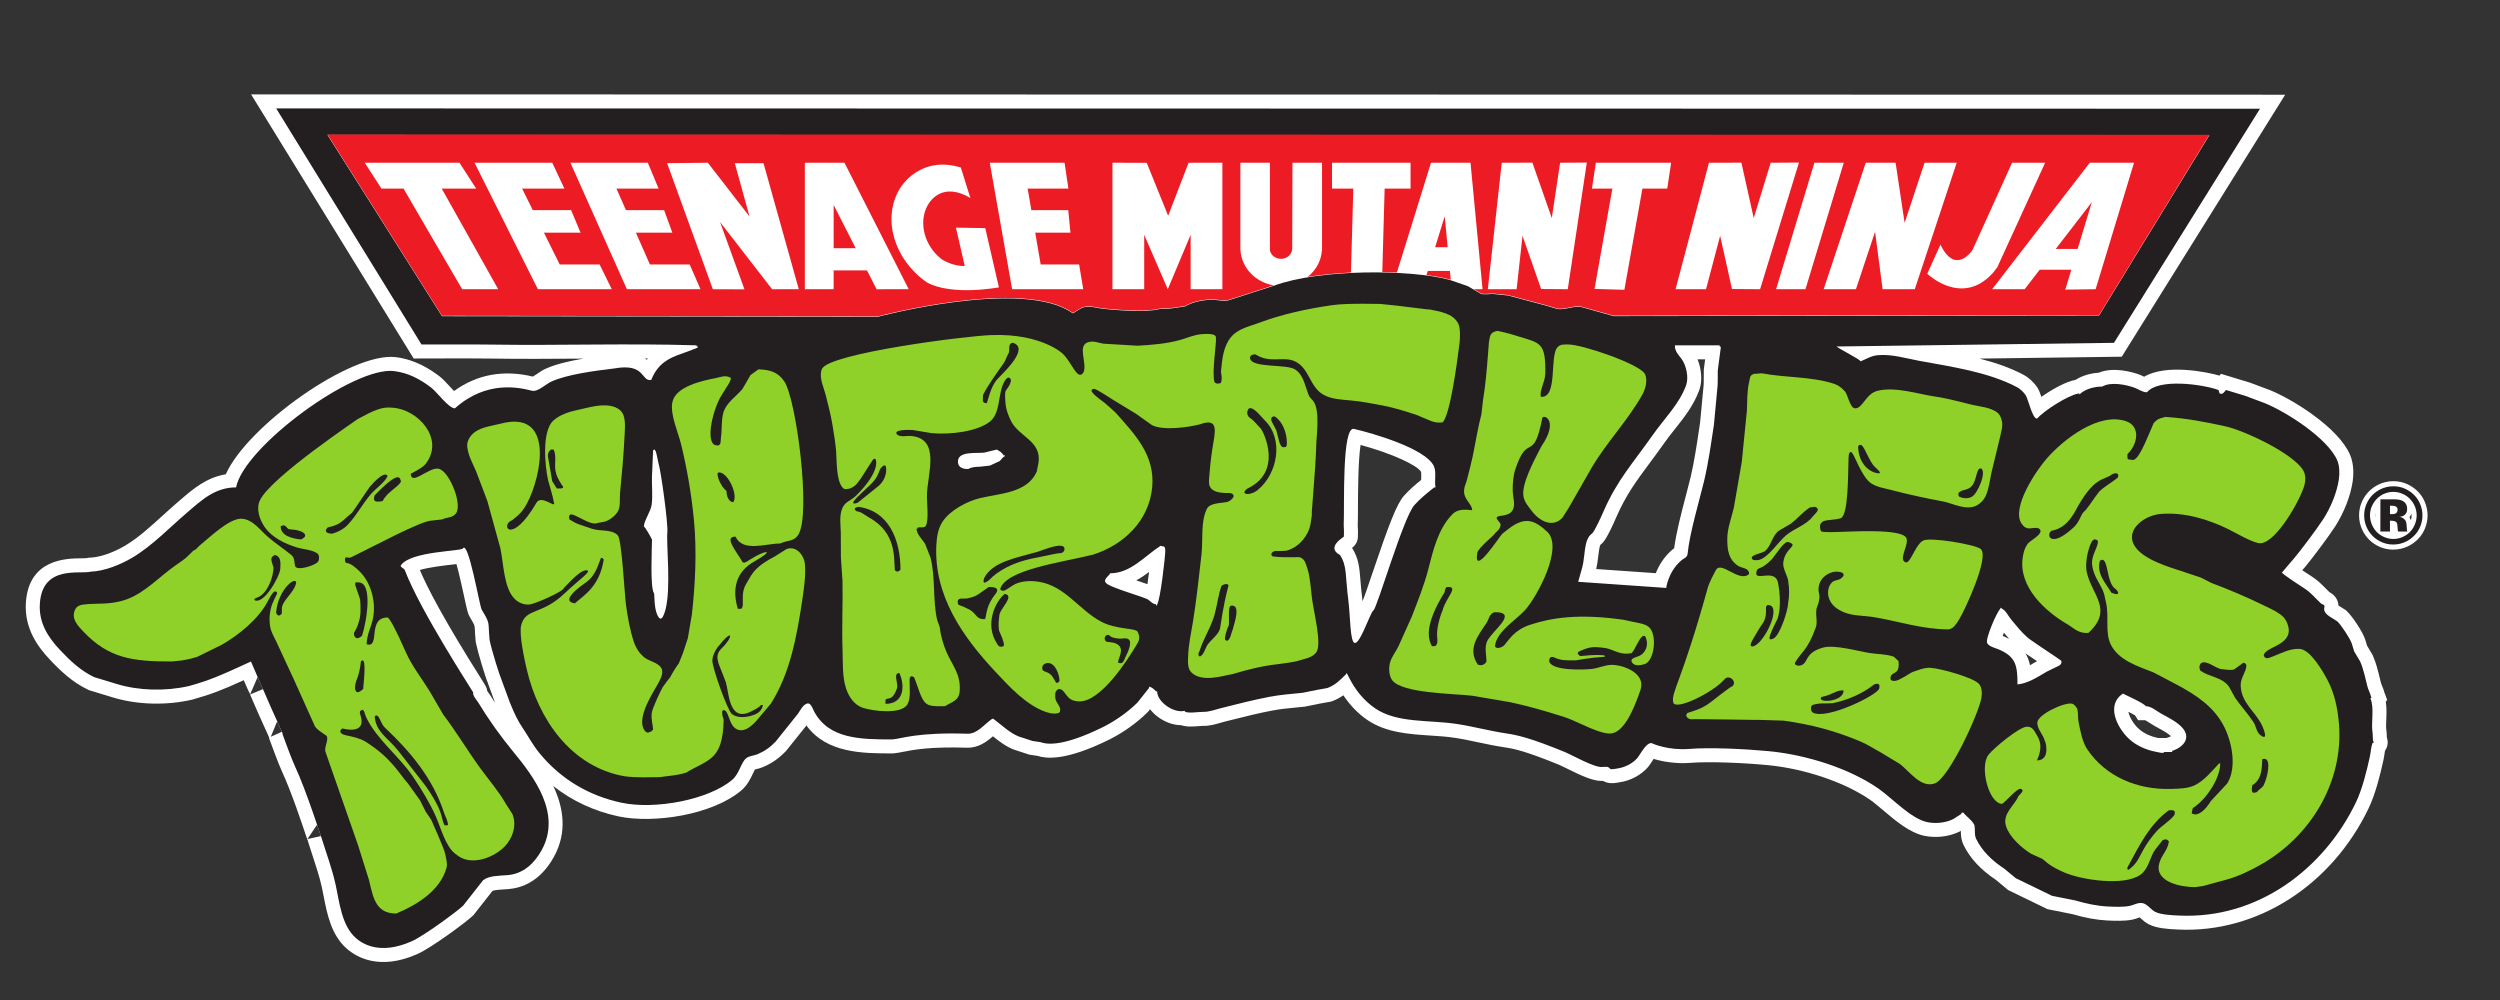 <?xml version="1.0" encoding="UTF-8" standalone="no"?>
<!-- Created with Inkscape (http://www.inkscape.org/) -->

<svg
   xmlns:dc="http://purl.org/dc/elements/1.1/"
   xmlns:cc="http://creativecommons.org/ns#"
   xmlns:rdf="http://www.w3.org/1999/02/22-rdf-syntax-ns#"
   xmlns:svg="http://www.w3.org/2000/svg"
   xmlns="http://www.w3.org/2000/svg"
   xmlns:sodipodi="http://sodipodi.sourceforge.net/DTD/sodipodi-0.dtd"
   xmlns:inkscape="http://www.inkscape.org/namespaces/inkscape"
   version="1.1"
   id="svg2"
   xml:space="preserve"
   width="500"
   height="200"
   viewBox="0 0 500 200"
   sodipodi:docname="color.svg"
   inkscape:version="0.92.5 (2060ec1f9f, 2020-04-08)"><rect x="0" y="0" width="500" height="200" fill="#333333" stroke="none"/><defs
     id="defs6" /><sodipodi:namedview
     pagecolor="#ffffff"
     bordercolor="#666666"
     borderopacity="1"
     objecttolerance="10"
     gridtolerance="10"
     guidetolerance="10"
     inkscape:pageopacity="0"
     inkscape:pageshadow="2"
     inkscape:window-width="1366"
     inkscape:window-height="743"
     id="namedview4"
     showgrid="false"
     inkscape:pagecheckerboard="true"
     inkscape:zoom="1.9530445"
     inkscape:cx="219.96106"
     inkscape:cy="129.33333"
     inkscape:window-x="0"
     inkscape:window-y="0"
     inkscape:window-maximized="1"
     inkscape:current-layer="g10" /><g
     id="g10"
     inkscape:groupmode="layer"
     inkscape:label="ink_ext_XXXXXX"
     transform="matrix(1.333,0,0,-1.333,0,200)"><path
       inkscape:connector-curvature="0"
       id="path16"
       style="fill:#ffffff;fill-opacity:1;fill-rule:evenodd;stroke:none;stroke-width:0.193"
       d="m 37.52,45.837 0.024,0.01 c -0.004,0.007 -0.007,0.012 -0.011,0.02 z M 47.573,26.305 c 0.281,-0.834 0.483,-1.445 0.574,-1.708 l -2.021,-0.455 z m -6.028,15.412 0.105,-0.029 c 0.279,-0.616 0.507,-1.119 0.652,-1.445 L 40.629,39.495 Z M 349.34,61.275 c -0.015,0.007 -0.025,0.015 -0.04,0.022 0.002,-7.7e-4 0.015,-0.008 0.04,-0.022 z M 73.6,45.653 c -0.105,0.169 -0.21,0.312 -0.321,0.463 -0.052,0.069 -0.123,0.169 -0.186,0.261 -0.039,0.46 -0.217,0.744 -0.74,1.571 -5.81,9.191 -8.3,14.037 -9.36,16.573 1.457,0.424 3.779,0.685 4.709,0.79 0.285,0.032 0.543,0.062 0.784,0.092 0.402,-1.419 0.89,-3.667 1.137,-4.805 0.481,-2.22 0.579,-2.652 0.843,-3.094 0.751,-1.26 0.751,-1.26 0.783,-1.959 0.019,-0.403 0.044,-0.956 0.123,-1.753 l 0.011,-0.106 0.022,-0.105 c 0.273,-1.349 1.359,-5.004 1.826,-6.101 l -0.044,0.095 0.903,-2.466 c 0.041,-0.123 0.11,-0.312 0.189,-0.527 -0.229,0.358 -0.463,0.717 -0.677,1.072 z m 23.6,50.597 c -0.054,-0.064 -0.108,-0.121 -0.16,-0.187 -0.09,0.065 -0.181,0.131 -0.278,0.191 0.146,-0.002 0.293,-0.002 0.438,-0.004 z M 172.155,62.389 c -0.434,0.157 -0.947,0.33 -1.52,0.521 -0.046,0.015 -0.104,0.034 -0.155,0.052 0.69,0.37 1.325,0.81 1.929,1.262 -0.078,-0.623 -0.166,-1.256 -0.254,-1.835 z m 32.274,-2.567 c -0.017,0.152 -0.029,0.309 -0.046,0.457 -0.141,1.102 -0.208,1.974 -0.27,2.743 -0.148,1.869 -0.26,3.229 -1.25,4.811 0.568,0.455 0.871,1.02 0.871,1.689 0.038,0.725 0.004,1.21 -0.017,1.497 -0.004,0.055 -0.008,0.122 -0.008,0.146 0.029,0.638 0.033,1.573 0.035,2.753 0.008,2.084 0.025,7.044 0.395,9.354 4.727,-1.262 8.566,-3.076 9.078,-4.039 0.04,-0.162 0.027,-0.599 0.015,-0.896 -0.004,-0.102 -0.006,-0.206 -0.01,-0.312 -0.89,-0.718 -1.755,-1.46 -2.566,-2.362 -1.098,-1.198 -2.34,-4.523 -4.708,-11.516 -0.547,-1.622 -1.214,-3.588 -1.52,-4.326 z m 50.645,26.789 -0.154,-1.015 c -0.37,-2.485 -0.722,-4.833 -1.266,-7.152 -0.191,-0.801 -0.443,-1.764 -0.711,-2.781 -0.686,-2.614 -1.45,-5.538 -1.755,-7.886 -0.096,-0.065 -0.196,-0.14 -0.3,-0.231 -1.3,-1.126 -2.038,-2.44 -2.456,-3.508 l -8.941,0.623 c 0.135,0.579 0.218,1.188 0.287,1.786 0.067,0.587 0.177,1.552 0.351,1.86 0.401,0.283 0.911,0.786 2.354,4.085 1.452,3.35 3.028,5.472 5.024,8.161 0.69,0.93 1.404,1.892 2.177,2.988 0.495,0.709 1.036,1.387 1.605,2.105 1.389,1.753 2.83,3.565 3.667,5.865 0.518,1.435 0.3,3.224 -0.256,4.613 h 1.135 l -0.187,-1.408 -0.013,-0.104 c 0.002,0.004 -0.002,-0.1 -0.002,-0.1 -0.013,-0.379 -0.01,-0.744 -0.008,-1.094 0.004,-0.578 0.008,-1.125 -0.058,-1.597 -0.013,-0.098 -0.254,-2.679 -0.254,-2.679 z m 65.731,-45.841 c -0.753,0.727 -1.327,1.722 -1.466,2.472 0.395,-0.199 0.772,-0.398 0.998,-0.541 l 0.453,-0.718 h 1.059 c 0.152,-0.06 0.47,-0.271 0.67,-0.402 0.223,-0.15 0.455,-0.302 0.707,-0.442 0,0 0.514,-0.28 0.514,-0.28 0.732,-0.396 1.481,-0.805 1.986,-1.276 -0.116,-0.068 -0.262,-0.138 -0.449,-0.197 l -0.245,-0.077 h -0.331 -0.863 c -1.185,0.217 -2.298,0.752 -3.034,1.462 z M 303.901,52.009 c 0.441,-0.308 1.013,-0.692 1.726,-1.171 l -0.125,-0.074 c -0.308,-0.182 -0.616,-0.36 -0.925,-0.531 -0.133,0.631 -0.345,1.226 -0.676,1.777 z m -3.24,3.099 c 0.256,-0.308 0.518,-0.619 0.796,-0.929 -0.227,0.117 -0.466,0.233 -0.722,0.345 -0.083,0.036 -0.17,0.063 -0.256,0.096 0.056,0.157 0.116,0.321 0.183,0.489 z m 57.32,-15.376 c -0.004,0.011 -0.008,0.021 -0.015,0.032 -0.002,0.006 0.006,-0.01 0.015,-0.032 z m 0.135,-0.325 -0.029,0.66 -0.004,0.137 c 0,-0.015 -0.023,0.12 -0.023,0.12 -0.087,0.496 -0.06,1.135 -0.029,1.813 0.037,0.815 0.069,1.7 -0.075,2.597 l 0.208,0.303 c -0.015,0.082 -0.416,1.114 -0.416,1.114 0.006,-0.016 0.027,-0.075 0.046,-0.156 -0.112,0.451 -0.264,0.819 -0.385,1.114 -0.066,0.156 -0.144,0.348 -0.166,0.432 -0.002,0.012 -0.216,0.874 -0.216,0.874 -0.248,1.033 -0.509,2.105 -0.998,3.231 l -0.054,0.123 -0.067,0.116 -0.443,0.743 -0.314,0.53 -0.291,0.949 c -0.352,1.122 -1.944,3.49 -2.758,4.253 l -0.148,0.138 c 0.008,-0.006 -0.164,0.102 -0.164,0.102 l -0.647,0.406 -0.285,0.178 c -0.029,0.506 -0.252,1.43 -1.346,2.001 -0.171,0.166 -0.339,0.332 -0.516,0.511 -0.587,0.597 -1.252,1.274 -2.075,1.799 -0.614,0.397 -1.102,0.721 -1.495,0.982 l 0.493,0.576 c 0.894,1.078 3.321,4.265 4.451,6.007 1.346,2.11 2.298,4.57 2.625,6.763 0.1,0.695 0.258,2.452 -0.393,3.974 -1.807,4.163 -8.726,8.377 -12.027,9.71 -0.05,0.019 -2.947,1.1 -2.947,1.1 l -0.062,0.021 c 0.004,0 -0.06,0.019 -0.06,0.019 l -2.914,0.888 -1.364,0.414 c 0,0 -0.094,-0.117 -0.214,-0.27 -1.922,0.557 -8.003,1.788 -11.311,-0.166 -0.227,0.114 -0.476,0.235 -0.769,0.339 -0.88,0.316 -3.768,1.206 -6.035,0.266 -1.3,-0.081 -2.527,-0.46 -3.494,-1.075 -1.364,-0.229 -3.454,-1.377 -5.122,-2.55 -0.185,0.551 -0.356,1.007 -0.589,1.373 -0.483,0.761 -1.298,1.518 -2.073,1.93 -2.023,1.077 -4.295,1.843 -6.622,2.439 10.186,0.135 20.198,0.268 20.198,0.268 l 1.146,0.015 0.607,0.973 21.91,35.124 2.003,3.211 -3.785,0.002 -297.643,0.048 h -3.761 l 1.971,-3.203 21.803,-35.423 0.617,-1.004 1.178,0.004 c 0.081,0 8.104,0.027 10.293,-0.01 4.551,-0.075 9.123,-0.042 13.544,-0.012 0.152,0.002 0.306,0.002 0.457,0.004 -2.175,-0.37 -4.174,-0.844 -5.673,-1.522 -0.444,-0.196 -0.851,-0.476 -1.245,-0.745 -0.187,-0.129 -0.47,-0.322 -0.664,-0.43 -4.422,1.054 -8.401,0.327 -11.83,-2.169 -0.263,0.27 -0.534,0.564 -0.725,0.772 -0.533,0.582 -0.994,1.083 -1.456,1.433 -1.402,1.063 -3.606,2.514 -6.568,2.878 C 52.745,97.268 37.127,86.177 33.877,78.877 31.003,78.405 28.975,76.679 27.16,75.121 L 26.778,74.794 c -0.789,-0.672 -1.582,-1.395 -2.347,-2.09 -1.819,-1.656 -3.698,-3.366 -5.636,-4.52 -1.833,-1.083 -3.81,-1.764 -5.284,-1.817 l -0.26,-0.009 -0.203,-0.059 c -0.146,-0.024 -0.577,-0.028 -0.895,-0.031 C 10.018,66.249 4.348,66.201 3.89,59.694 3.593,55.703 5.784,52.876 7.459,51.098 9.055,49.394 10.863,47.662 13.24,46.544 l 0.138,-0.065 c -0.002,5.78e-4 0.143,-0.044 0.143,-0.044 l 1.399,-0.425 1.971,-0.6 c 3.657,-1.121 8.004,-1.25 11.925,-0.35 2.95,0.83 4.415,1.406 7.758,2.922 l 0.351,-0.816 c 0.199,-0.454 0.394,-0.9 0.608,-1.299 l 1.123,2.587 c 0.372,-0.858 0.686,-1.575 0.798,-1.818 l -1.91,-0.789 c 0.004,-0.007 0.007,-0.013 0.011,-0.02 l -0.026,-0.011 c 0.754,-1.798 1.667,-3.807 2.27,-5.138 0.225,-0.493 0.453,-0.995 0.584,-1.293 l -0.041,-0.018 c 0.375,-1.065 1.503,-4.09 1.983,-5.123 1.346,-2.883 2.989,-7.8 3.606,-9.649 0.074,-0.22 0.165,-0.49 0.284,-0.761 l -0.018,-0.004 c 0.229,-0.748 0.475,-1.494 0.713,-2.215 0.523,-1.588 1.016,-3.087 1.367,-4.645 0.099,-0.439 0.191,-0.913 0.287,-1.417 0.499,-2.579 1.118,-5.791 3.445,-7.833 1.558,-1.369 5.007,-3.299 10.589,-0.838 2.092,0.92 7.349,4.802 8.347,5.764 l 0.105,0.102 c -0.003,-0.004 0.086,0.111 0.086,0.111 l 2.132,2.714 0.627,0.801 c 0.387,0.142 1.163,0.188 1.702,0.219 0.236,0.015 0.479,0.029 0.722,0.05 1.968,0.168 4.734,1.137 6.771,4.801 2.088,3.764 1.42,7.493 -0.069,10.65 2.805,-2.208 6.061,-3.74 9.751,-4.54 5.241,-1.126 14.112,0.198 18.468,3.901 0.901,0.773 1.363,1.751 1.735,2.537 0.087,0.185 0.208,0.44 0.298,0.6 0.056,0.013 0.12,0.029 0.173,0.04 0.277,0.065 0.621,0.144 0.998,0.301 1.346,0.567 2.372,1.278 3.437,2.376 l 0.07,0.071 c -0.002,-0.001 0.06,0.076 0.06,0.076 l 2.988,3.73 c 3.038,-4.18 8.474,-4.189 12.912,-4.189 h 0.09 l 0.09,0.009 c 0.447,0.038 0.895,0.126 1.414,0.229 1.502,0.295 4.015,0.792 9.598,0.617 1.713,-0.044 2.946,0.911 3.873,1.712 0.905,-0.73 1.918,-1.515 3.114,-1.983 l 0.057,-0.022 c -0.001,7.7e-4 0.056,-0.018 0.056,-0.018 l 0.993,-0.324 1.065,-0.347 0.166,-0.055 c -0.015,0.001 0.159,-0.024 0.159,-0.024 l 1.076,-0.162 c 1.073,-0.336 3.907,-0.974 10.887,2.499 2.095,1.075 4.077,2.497 5.601,4.018 l 0.086,0.086 c -0.005,-0.007 0.071,0.087 0.071,0.087 l 0.238,0.3 c 0.302,-0.379 0.658,-0.739 1.078,-1.063 1.124,-0.867 2.409,-1.327 3.602,-1.324 0.817,-0.287 1.798,-0.212 2.823,-0.129 0.148,0.011 0.351,0.029 0.414,0.029 0.931,-0.047 1.902,0.236 2.682,0.464 0.225,0.065 0.438,0.126 0.611,0.168 0.013,0.002 1.19,0.298 1.19,0.298 2.034,0.509 3.958,0.991 5.925,1.361 1.231,0.236 2.456,0.353 3.754,0.476 l 1.019,0.101 0.108,0.01 c -0.012,-0.002 0.094,0.02 0.094,0.02 l 1.094,0.222 1.002,0.202 c -0.052,-0.01 0.836,0.15 0.836,0.15 l 0.755,0.137 0.183,0.034 c 0.006,0 0.179,0.064 0.179,0.064 0.643,0.238 1.181,0.542 1.662,0.88 0.998,-1.493 2.173,-2.723 3.544,-3.667 2.812,-1.936 6.224,-2.159 9.523,-2.374 1.244,-0.082 2.415,-0.159 3.529,-0.323 1.202,-0.176 2.392,-0.429 3.652,-0.696 1.273,-0.27 2.591,-0.55 3.929,-0.745 1.514,-0.229 3.184,-0.585 8.215,-2.633 0.214,-0.087 0.684,-0.321 1.138,-0.547 2.348,-1.166 4.045,-1.94 5.397,-1.863 0.011,0 0.021,0 0.035,0 0.844,-0.497 1.793,-0.33 2.387,-0.223 0.033,0.006 0.081,0.013 0.094,0.017 1.63,0.23 3.261,1.102 4.261,2.278 0.22,0.263 0.403,0.545 0.597,0.846 0.067,0.105 0.162,0.247 0.258,0.388 1.524,-0.485 3.639,-0.748 5.48,-0.597 2.876,0.231 8.011,0.005 11.6,-0.337 5.551,-0.524 11.598,-2.572 15.41,-5.219 0.572,-0.398 1.256,-0.977 1.98,-1.591 1.838,-1.558 3.924,-3.324 6.123,-3.794 1.753,-0.367 3.712,-0.14 5.249,0.606 l 0.112,0.053 c -0.006,-0.002 0.098,0.063 0.098,0.063 l 0.038,0.023 c 0,-0.013 0,-0.023 0,-0.036 0.002,-0.505 0.008,-1.267 0.399,-2.074 0.952,-1.982 2.583,-3.742 4.839,-5.235 l 1.672,-1.388 0.196,-0.162 c -0.008,0.004 0.22,-0.106 0.22,-0.106 l 2.72,-1.32 2.712,-1.318 0.241,-0.116 c 0.004,-0.002 0.268,-0.054 0.268,-0.054 l 2.119,-0.424 1.366,-0.274 c 1.93,-0.558 3.644,-0.871 5.218,-0.947 1.179,-0.05 2.552,-0.107 3.741,0.123 0.391,0.079 0.709,0.195 0.965,0.288 0.046,0.016 0.1,0.036 0.15,0.053 0.06,-0.05 0.123,-0.106 0.171,-0.151 0.318,-0.286 0.715,-0.641 1.221,-0.896 1.158,-0.579 2.695,-0.695 4.301,-0.77 l 0.11,-0.005 c 11.786,-0.554 22.995,6.595 28.558,18.212 1.042,2.184 1.741,5.051 2.236,7.306 0.071,0.339 0.114,0.649 0.152,0.924 0.021,0.144 0.041,0.282 0.062,0.409 0.025,0.035 0.058,0.063 0.083,0.102 0.212,0.343 0.487,1.013 0.191,1.882" /><path
       inkscape:connector-curvature="0"
       id="path18"
       style="fill:#231f20;fill-opacity:1;fill-rule:evenodd;stroke:none;stroke-width:0.193"
       d="m 356.034,38.947 c -0.013,0.339 -0.027,0.677 -0.044,1.016 -0.3,1.724 0.312,3.756 -0.349,5.323 0.258,0 0.154,0.026 0.106,0.237 -0.127,0.515 -0.424,1.031 -0.543,1.509 -0.349,1.363 -0.562,2.54 -1.1,3.776 -0.295,0.494 -0.591,0.993 -0.886,1.488 -0.117,0.393 -0.243,0.791 -0.366,1.187 -0.231,0.74 -1.599,2.794 -2.184,3.341 -0.391,0.248 -0.792,0.493 -1.183,0.741 -0.483,0.339 -0.952,0.784 -0.72,1.473 0,0.322 -0.349,0.284 -0.559,0.483 -0.79,0.741 -1.524,1.633 -2.415,2.202 -3.273,2.122 -3.396,2.351 -3.411,2.412 0.769,0.934 0.788,0.914 1.934,2.272 0.848,1.021 3.223,4.142 4.297,5.797 1.073,1.685 2.003,3.876 2.308,5.929 0.135,0.936 0.09,2.048 -0.245,2.837 -1.458,3.355 -7.732,7.316 -10.885,8.587 -0.961,0.36 -1.928,0.72 -2.893,1.081 -0.967,0.295 -1.94,0.591 -2.912,0.886 -0.462,-0.58 -0.655,-0.692 -0.98,-0.483 -0.152,0.378 -0.04,0.451 -0.27,0.526 -2.375,0.822 -8.86,1.726 -10.609,-0.385 -0.688,0 -1.285,0.478 -1.89,0.693 -1.269,0.455 -3.531,0.917 -4.815,0.166 -1.229,0 -2.625,-0.387 -3.436,-1.202 0,0.214 0.037,0.181 -0.171,0.144 -1.51,-0.243 -5.129,-2.552 -6.189,-3.756 -0.703,0 -1.283,2.862 -1.697,3.513 -0.283,0.447 -0.826,0.955 -1.285,1.198 -4.259,2.271 -9.787,3.067 -14.71,3.968 -1.988,0.366 -4.057,1.029 -6.195,0.84 -0.994,-0.087 -1.728,-0.576 -2.583,-0.925 0,0.268 -3.142,1.832 -3.61,2.234 0.06,0 0.171,0 0.171,0 l 41.458,0.547 21.91,35.124 -297.644,0.048 21.802,-35.423 c 0,0 8.101,0.025 10.334,-0.012 10.384,-0.166 20.568,0.214 30.945,-0.114 0,-0.058 0,-0.112 0,-0.171 0.059,0 0.114,0 0.172,0 0,-0.058 0,-0.112 0,-0.171 -0.478,-0.189 -0.956,-0.372 -1.434,-0.553 -2.171,-0.797 -4.356,-1.294 -5.544,-4.292 -1.579,-0.291 -0.789,2.583 -5.57,1.718 -2.868,-0.343 -7.031,-0.886 -9.411,-1.961 -0.843,-0.376 -2.025,-1.595 -2.928,-1.379 -1.922,0.493 -6.811,1.601 -11.554,-2.643 -0.934,0 -2.68,2.448 -3.572,3.124 -1.659,1.258 -3.41,2.204 -5.554,2.466 -6.043,0.747 -22.528,-11.365 -23.704,-17.449 -3.137,0 -5.108,-1.865 -7.278,-3.718 -2.659,-2.268 -5.296,-5.045 -8.272,-6.817 -1.734,-1.026 -4.135,-2.035 -6.284,-2.111 -1.477,-0.43 -7.193,1.074 -7.601,-4.722 -0.215,-2.889 1.187,-5.08 3.003,-7.009 1.531,-1.632 3.137,-3.148 5.146,-4.092 1.128,-0.344 2.25,-0.682 3.373,-1.027 3.293,-1.009 7.3,-1.122 10.839,-0.312 3.159,0.892 4.415,1.435 9.309,3.681 0.822,-1.939 2.057,-4.764 1.81,-4.159 1.493,-3.554 3.572,-7.862 2.857,-6.562 0.388,-1.096 1.483,-4.025 1.908,-4.937 1.794,-3.841 4.006,-10.905 3.974,-10.684 0.715,-2.326 1.58,-4.604 2.122,-7.016 0.601,-2.697 0.902,-6.232 3.068,-8.132 0.972,-0.855 3.578,-2.6 8.356,-0.496 1.835,0.809 6.861,4.512 7.737,5.357 1.004,1.273 2.004,2.551 3.002,3.824 0.95,0.703 2.423,0.651 3.658,0.752 2.401,0.206 4.018,1.768 5.108,3.728 3.035,5.473 -1.074,10.941 -4.297,14.852 -1.852,2.251 -3.658,4.77 -5.156,7.251 -0.215,0.348 -0.946,1.154 -0.801,1.58 0,0.064 -7.961,12.262 -10.26,18.342 -0.117,0.323 -0.784,0.457 -0.579,0.752 1.472,2.112 9.018,2.074 9.293,2.51 0.816,1.306 2.497,-8.638 2.814,-9.169 1.375,-2.304 0.907,-1.692 1.193,-4.583 0.348,-1.717 1.562,-5.473 1.697,-5.704 0.301,-0.822 0.602,-1.643 0.902,-2.465 0.512,-1.483 1.354,-3.508 2.224,-4.796 0.903,-1.339 1.633,-2.75 2.67,-4.013 3.227,-3.916 7.396,-6.361 12.262,-7.414 5.038,-1.085 13.1,0.42 16.662,3.449 1.048,0.896 1.312,2.621 2.084,3.223 0.484,0.381 1.118,0.36 1.671,0.591 1.106,0.467 1.88,1.014 2.74,1.901 1.117,1.391 2.234,2.787 3.351,4.185 0.349,0.493 0.714,1.3 1.327,1.514 0.623,0.226 0.913,-0.849 1.101,-1.191 2.235,-4.148 6.994,-4.18 11.758,-4.18 1.434,0.124 3.673,1.091 11.258,0.854 1.461,-0.038 2.492,1.413 3.695,2.24 0.06,0 0.113,0 0.172,0 1.192,-0.875 2.433,-2.112 3.818,-2.655 0.688,-0.224 1.37,-0.445 2.058,-0.67 0.408,-0.064 0.816,-0.124 1.224,-0.183 0.527,-0.167 2.697,-1.047 9.476,2.326 1.767,0.907 3.599,2.174 5.054,3.624 0.585,0.731 1.166,1.468 1.745,2.198 0,0.054 0,0.113 0,0.172 0.334,0 0.834,-0.451 1.032,-0.687 0.059,0 0.112,0 0.172,0 0,-1.6 2.513,-3.347 4.125,-2.923 0,-0.494 2.32,-0.14 2.749,-0.16 0.892,-0.042 1.95,0.376 2.771,0.574 2.405,0.598 4.796,1.225 7.219,1.683 1.655,0.315 3.259,0.43 4.952,0.601 0.699,0.14 1.396,0.284 2.094,0.424 0.549,0.096 1.092,0.199 1.639,0.295 1.175,0.435 1.911,1.192 2.808,2.084 0,0.446 0.312,-0.263 0.349,-0.337 0.919,-1.88 2.204,-3.557 3.97,-4.776 3.288,-2.262 8.042,-1.736 12.168,-2.347 2.533,-0.372 5.037,-1.069 7.578,-1.441 1.741,-0.263 3.619,-0.697 8.703,-2.765 1.084,-0.44 4.631,-2.478 5.736,-2.256 0.516,0 0.655,0.112 1.032,-0.173 0,-0.321 0.95,-0.086 1.202,-0.054 1.063,0.151 2.24,0.725 2.949,1.558 0.497,0.598 1.354,2.414 2.196,2.23 0.073,-0.088 2.504,-1.11 5.571,-0.861 3.196,0.257 8.535,-0.011 11.967,-0.339 5.574,-0.527 12.054,-2.561 16.409,-5.586 2.098,-1.455 4.894,-4.533 7.343,-5.055 1.306,-0.274 2.778,-0.102 3.895,0.441 0.414,0.263 0.822,0.527 1.237,0.79 0,0.284 0.102,0.172 0.343,0.172 0,-0.214 1.508,-1.279 1.635,-1.945 0.121,-0.698 -0.062,-1.342 0.241,-1.965 0.901,-1.875 2.487,-3.347 4.22,-4.475 0.582,-0.484 1.156,-0.962 1.736,-1.439 1.811,-0.882 3.619,-1.755 5.43,-2.637 1.183,-0.237 2.36,-0.473 3.54,-0.71 1.504,-0.44 3.174,-0.816 4.856,-0.897 1.013,-0.043 2.271,-0.101 3.232,0.086 0.636,0.129 1.198,0.521 1.903,0.43 0.713,-0.086 1.316,-0.998 1.955,-1.321 0.88,-0.441 2.545,-0.504 3.565,-0.553 11.921,-0.56 21.82,7.117 26.564,17.021 0.938,1.971 1.599,4.668 2.076,6.849 0.152,0.699 0.152,1.402 0.408,2.041 0.291,0 0.117,0.178 0.05,0.365 z M 99.824,58.484 c -0.553,-1.998 -0.999,-1.117 -1.177,-0.758 -0.554,1.123 -0.424,3.168 -0.521,3.293 -0.606,0.816 -0.311,6.762 -0.3,8.063 -0.317,0.633 -0.945,1.713 -1.214,1.985 0,0.824 1.031,2.226 1.166,3.272 0.167,1.327 0.011,2.691 0.038,4.12 0.059,1.316 0.113,2.637 0.172,3.954 0.408,0.832 0.682,-1.495 0.816,-1.907 0.371,-1.177 1.434,-8.874 1.326,-10.308 -0.187,-1.725 0.597,-8.422 -0.305,-11.715 z m 50.931,23.071 c -0.279,0 -0.537,-0.543 -0.789,-0.709 -0.478,-0.227 -0.962,-0.447 -1.445,-0.666 -0.516,-0.06 -1.031,-0.114 -1.548,-0.171 -0.612,0 -1.256,-0.071 -1.719,-0.345 -0.752,0 -1.472,0.214 -1.525,1.025 -0.123,1.709 2.718,1.306 3.927,1.435 0.633,0.15 1.262,0.306 1.895,0.462 0.424,-0.225 0.747,-0.424 1.031,-0.861 0.226,0 0.172,0.062 0.172,-0.17 z m 22.861,-22.175 c 0,-0.059 0,-0.112 0,-0.17 -0.231,0 -0.172,-0.055 -0.172,0.17 -0.549,0 -0.941,0.613 -1.402,0.807 -1.171,0.494 -4.968,1.59 -5.886,2.203 -0.946,0.617 0.263,1.212 0.413,1.632 3.078,0 5.189,2.605 7.563,4.126 0.321,-0.157 0.698,0.129 0.703,-0.731 -0.005,-0.972 -0.758,-7.505 -1.219,-8.037 z m 41.394,17.388 c -0.961,-0.763 -1.932,-1.551 -2.793,-2.508 -1.649,-1.801 -5.634,-15.577 -6.156,-15.813 -0.46,-0.205 -2.319,-6.172 -3.057,-4.621 -0.451,0.963 -0.424,3.955 -0.707,6.189 -0.48,3.781 -0.168,5.075 -1.246,6.757 -2.182,1.143 0.58,2.69 0.58,2.75 0.052,1.09 -0.038,1.412 -0.023,1.723 0.129,2.864 -0.304,15.001 1.57,14.433 2.778,-0.645 10.65,-2.91 11.94,-5.542 0.439,-0.903 0.066,-2.215 0.262,-3.223 -0.227,0 -0.225,-0.023 -0.37,-0.146 z m 43.127,20.776 c -0.135,-1.036 -0.275,-2.067 -0.408,-3.099 -0.033,-0.988 0.05,-1.967 -0.087,-2.916 -0.16,-1.724 -0.322,-3.444 -0.483,-5.166 -0.43,-2.832 -0.815,-5.646 -1.458,-8.396 -0.726,-3.047 -2.204,-7.918 -2.5,-11.044 -0.052,-0.548 -0.595,-0.666 -0.934,-0.962 -2.009,-1.74 -2.273,-4.135 -2.273,-4.135 l -13.208,0.919 c 0,0 0.397,1.395 0.616,2.186 0.447,1.563 0.183,4.179 1.452,5.049 0.36,0.246 1.396,2.557 1.703,3.254 2.063,4.76 4.388,7.231 7.406,11.517 1.751,2.496 3.98,4.64 5.018,7.481 0.43,1.192 0,3.018 -0.668,3.928 -0.443,0.605 -1.092,1.24 -1.007,2.067 2.234,0 4.469,0 6.701,0 0,-0.058 0,-0.112 0,-0.171 0.281,0 0.154,-0.279 0.131,-0.51 z m 50.852,-47.349 c -0.636,-0.312 -1.269,-0.623 -1.903,-0.935 -1.294,-0.752 -2.785,-1.757 -4.386,-1.912 0,2.82 -0.248,4.152 -2.795,5.243 -0.514,0.226 -1.439,0.408 -1.751,0.95 -0.337,0.585 1.46,4.709 1.965,5.15 0,0.055 0,0.114 0,0.172 0.915,-0.436 1.048,-1.068 1.649,-1.798 0.753,-0.915 1.464,-1.8 2.356,-2.612 0.643,-0.585 5.112,-3.442 5.154,-3.583 0.081,-0.305 -0.058,-0.515 -0.289,-0.676 z M 325.904,37.38 c 0,-0.06 0,-0.114 0,-0.173 -0.171,0 -0.343,0 -0.514,0 -0.227,0 -0.458,0 -0.688,0 0,-0.284 -0.953,-0.016 -1.204,0.028 -1.504,0.273 -3.051,0.961 -4.153,2.024 -1.757,1.698 -3.367,5.027 -0.832,6.714 0.622,-0.312 3.153,-1.439 3.436,-1.891 0.817,0 1.633,-0.74 2.294,-1.107 1.019,-0.563 2.192,-1.121 3.045,-1.975 1.606,-1.607 0.318,-3.089 -1.385,-3.62" /><path
       inkscape:connector-curvature="0"
       id="path20"
       style="fill:#ffffff;fill-opacity:1;fill-rule:evenodd;stroke:none;stroke-width:0.193"
       d="m 49.132,129.8 17.184,-27.207 65.418,-0.081 c 0,0 21.883,5.844 29.221,0.516 0.317,0.081 1.058,0.79 1.74,0.925 0.962,0.198 1.848,-0.135 2.723,-0.237 2.057,-0.225 4.039,-0.345 6.193,-0.345 0.628,0.06 1.263,0.114 1.891,0.171 0.532,0.216 1.262,0.173 1.891,0.173 0.403,0.058 0.806,0.114 1.203,0.171 0.403,0.06 0.806,0.114 1.203,0.173 1.041,0.643 2.766,1.019 4.12,0.998 0.82,-0.01 1.588,-0.27 2.394,-0.081 2.294,0.738 4.586,1.474 6.881,2.213 6.676,2.487 20.4,2.462 26.266,0.871 0.923,-0.318 1.847,-0.639 2.764,-0.955 0.657,-0.387 1.314,-0.774 1.967,-1.156 0.578,-0.156 1.2,-0.01 1.838,-0.021 0.742,-0.075 1.483,-0.15 2.225,-0.225 1.89,-0.505 3.781,-1.011 5.673,-1.51 0.586,-0.171 1.171,-0.349 1.751,-0.52 1.192,-0.162 2.288,0.493 3.577,0.3 1.618,-0.457 4.846,-1.366 4.846,-1.366 l 72.845,0.098 16.54,27.044 -282.352,0.05" /><path
       inkscape:connector-curvature="0"
       id="path22"
       style="fill:#8fd129;fill-opacity:1;fill-rule:evenodd;stroke:none;stroke-width:0.193"
       d="m 247.587,55.755 c -0.532,0.694 -1.751,0.801 -2.631,0.994 -0.811,0.184 -1.499,0.318 -1.318,0.291 -6.771,0.971 -10.866,0.322 -14.109,-0.758 -2.369,-0.791 -3.142,-2.288 -3.814,-3.03 -0.441,-0.488 -1.462,-0.643 -1.4,-0.054 0.335,2.176 3.028,3.69 4.498,5.302 1.776,1.955 5.867,9.444 3.296,11.779 -0.769,0.699 -1.741,1.519 -2.814,1.584 -1.549,0.104 -2.789,-1.052 -3.885,-1.901 -0.333,-0.252 -4.448,-6.736 -3.75,-2.804 0.329,0.886 2.656,2.654 2.656,2.885 0.25,0.242 0.724,0.57 0.826,1.193 0.09,0.549 -1.267,1.123 -0.139,1.385 0.112,0.017 0.225,0.027 0.331,0.044 0.564,0.085 1.135,0.214 1.499,0.659 0.655,0.824 0.144,2.032 0.129,3.086 -0.021,1.052 0.087,2.298 0.391,3.211 1.892,5.694 2.693,0.763 4.057,7.734 0.252,0.51 2.207,-0.3 0.322,-3.548 -0.374,-0.578 -0.483,-0.732 -0.794,-1.36 -0.79,-1.574 -2.675,-5.033 -2.363,-6.88 0.139,-0.867 0.811,-1.628 1.337,-2.304 0.605,-0.786 1.637,-1.612 2.66,-1.672 0.826,-0.044 1.289,0.231 1.83,0.736 0.339,0.532 0.676,1.063 1.015,1.601 1.144,2.003 2.294,4.006 3.438,6.017 2.244,3.785 5.445,7.079 7.58,10.923 0.445,0.817 0.784,2.048 0.403,2.986 -0.622,1.527 -9.562,4.53 -11.523,4.498 -0.697,-0.012 -1.185,0.069 -1.637,-0.424 -1.219,-1.306 0.1,-7.655 -2.487,-7.429 -0.252,0.94 0.626,2.217 0.655,3.442 0.096,4.652 -0.724,4.621 -3.899,5.582 -1.152,0.349 -1.599,0.516 -3.255,0.871 -1.239,-0.21 -1.113,-0.876 -1.296,-1.672 -0.054,-0.676 -0.1,-1.354 -0.156,-2.028 -0.181,-2.296 -0.376,-4.582 -0.736,-6.715 -0.075,-0.69 -0.148,-1.375 -0.229,-2.063 -0.543,-2.042 -0.876,-4.255 -1.312,-6.333 -0.248,-1.16 -0.574,-2.396 -0.88,-3.594 -0.15,-0.559 -0.401,-0.934 -0.42,-1.595 -0.042,-1.354 1.215,-1.945 1.215,-2.91 -1.111,0.141 -2.209,0.183 -2.984,-0.624 -2.136,-2.196 -2.872,-5.409 -3.614,-8.293 -0.628,-2.421 -1.562,-4.711 -2.448,-7.02 -0.672,-1.493 -1.343,-2.993 -2.015,-4.484 -0.414,-0.86 -1.013,-1.532 -1.264,-2.456 -0.214,-0.79 -0.16,-1.944 0.306,-2.594 1.45,-2.025 9.24,-2.025 11.989,-2.358 1.909,-0.324 3.816,-0.649 5.717,-0.972 2.851,-0.598 5.532,-1.402 8.244,-2.262 1.724,-0.543 5.571,-2.825 7.187,-2.384 2.096,0.58 3.492,4.652 4.132,6.467 0.886,2.53 -2.627,3.835 -4.438,3.776 -0.842,-0.022 -1.992,-0.509 -2.776,-0.601 -1.414,-0.161 -6.177,-0.3 -6.478,1.155 0.01,0.704 0.349,0.619 0.601,0.628 1.267,-0.602 1.967,-0.494 3.481,-0.494 0.493,0.096 2.238,0.407 4.072,0.515 0.43,0.027 0.108,0.15 0.102,0.232 -2.273,0.197 -3.718,-0.296 -3.718,-0.017 -0.295,0.214 -0.424,0.479 0.183,0.699 1.445,0.661 2.153,0.596 3.313,0.461 1.724,-0.159 2.273,-1.147 4.234,-0.837 0.466,-0.038 1.418,3.114 2.128,2.558 0.713,-1.387 -0.073,-2.703 -1.011,-3.009 -0.913,-0.296 -1.183,-0.467 -0.973,-0.88 0.36,-0.688 1.379,-0.451 1.897,-0.302 1.358,0.393 1.922,3.953 0.842,5.371 z m -31.122,2.767 c -0.466,-1.096 -0.984,-2.91 -0.826,-4.168 0.198,-1.714 -0.786,-1.15 -0.786,-1.29 -0.543,0.974 -1.266,3.062 1.886,8.106 0.066,0.473 0.21,0.758 0.306,0.774 2.024,0.257 -0.144,-1.633 -0.58,-3.421 z m 6.559,-7.773 c -0.414,-0.633 -0.982,-0.553 -1.294,-0.429 -1.591,2.347 -0.033,4.255 1.327,6.285 0.31,0.472 0.403,1.45 1.258,1.584 3.667,-0.016 -0.641,-2.928 -1.227,-4.448 -0.374,-0.967 -0.064,-1.88 -0.064,-2.992" /><path
       inkscape:connector-curvature="0"
       id="path24"
       style="fill:#8fd129;fill-opacity:1;fill-rule:evenodd;stroke:none;stroke-width:0.193"
       d="m 120.765,65.387 c -0.139,1.406 -1.327,2.825 -2.771,2.261 -0.608,-0.382 -1.214,-0.769 -1.827,-1.149 -1.068,-0.554 -2.068,-1.156 -2.927,-2.08 -0.537,-0.57 -0.828,-1.262 -1.23,-1.891 -1.064,-1.692 -0.177,-3.287 -0.795,-3.83 -0.172,0 -0.343,0 -0.516,0 -0.929,3.089 -0.183,5.575 2.401,7.052 3.078,1.756 2.009,1.799 0.172,0.768 -1.026,-0.558 -1.639,-1.181 -1.886,-0.773 -1.021,1.734 -2.798,3.78 -1.031,3.78 1.095,-2.374 4.554,-1.032 6.703,-1.032 1.058,0.533 2.047,0.206 2.75,1.375 1.89,3.191 -0.344,20.363 -2.154,22.975 -0.956,1.379 -2.144,1.724 -3.861,1.776 -0.398,-0.283 -0.79,-0.568 -1.187,-0.853 -0.404,-0.699 -0.806,-1.396 -1.214,-2.094 -0.983,-1.171 -2.466,-2.078 -2.873,-3.594 -0.328,-1.198 -0.156,-2.498 -0.36,-3.775 -0.075,-0.457 0.128,-1.321 -0.832,-1.054 -1.402,0.397 -0.57,4.715 0.751,7.181 0.446,0.722 0.898,1.441 1.343,2.165 0.102,0.21 0.42,0.822 0.076,0.822 -0.71,0.354 -1.392,0.039 -2.08,-0.102 -2.068,-0.408 -6.118,-1.252 -6.553,-3.7 -0.322,-1.784 0.913,-4.55 1.316,-6.195 0.897,-3.679 1.563,-7.508 1.944,-11.49 0.44,-4.639 0.189,-9.603 -0.316,-14.088 -0.205,-1.187 -0.403,-2.38 -0.608,-3.566 -0.252,-0.763 -0.499,-1.526 -0.752,-2.283 -0.199,-0.493 -0.397,-0.995 -0.601,-1.488 -0.194,-0.22 -1.016,-1.504 -1.268,-2.036 -0.382,-0.504 -0.758,-0.965 -1.139,-1.515 -0.285,-0.456 -1.617,-3.302 -1.66,-3.922 -0.102,-1.117 0.199,-1.691 0.199,-2.555 -0.06,0 -0.114,0 -0.172,0 0,-0.06 0,-0.12 0,-0.172 -0.296,0.08 -0.698,-0.706 -1.278,0.435 -0.828,1.928 1.38,5.253 2.202,6.73 0.284,0.521 0.698,1.251 0.618,1.928 -0.139,1.128 -1.805,1.36 -2.563,1.918 -0.805,0.589 -1.396,1.535 -1.686,2.411 -0.58,1.742 -0.946,3.771 -1.193,5.668 -0.214,1.605 -0.613,9.695 -1.224,10.328 -0.934,0.967 -2.691,0.553 -3.905,0.988 -0.645,0.237 -1.257,0.409 -1.913,0.651 -0.467,0.171 -0.741,0.327 -1.434,0.742 -0.462,2.19 2.874,-1.22 4.297,-0.516 0.274,0.048 0.553,0.091 0.827,0.141 0.789,0.164 1.66,0.811 2.111,1.508 0.478,0.751 0.273,1.89 0.364,2.82 0.263,2.799 0.527,5.544 0.667,8.423 0.048,1.073 0.183,2.229 -0.139,3.226 -0.199,0.609 -0.747,1.042 -1.321,1.254 -1.757,0.649 -3.932,-0.092 -5.587,-0.437 -1.246,-0.25 -2.724,-0.74 -3.652,-1.616 -1.709,-1.589 -1.258,-6.751 -0.758,-8.938 0.264,-1.038 0.607,-1.961 0.907,-3.492 0.022,-0.553 -1.884,1.252 -2.616,0.195 -3.851,-6.64 -5.575,-3.384 -3.674,-2.681 1.128,0.898 1.601,1.36 2.257,2.595 2.132,4.06 4.125,14.063 -4.023,11.875 -1.423,-0.374 -3.116,-0.499 -4.189,-1.545 -0.5,-0.48 -0.886,-1.204 -0.795,-1.949 0.156,-1.35 0.822,-2.473 1.333,-3.669 0.564,-1.489 1.128,-2.982 1.692,-4.469 0.645,-2.342 1.289,-4.685 1.934,-7.027 0.483,-2.25 0.521,-5.946 2.094,-7.569 0.569,-0.59 1.359,-0.96 2.245,-0.901 0.838,0.059 5.168,1.981 5.168,2.459 0.06,0 2.283,2.612 3.277,2.665 1.31,0.119 -1.015,-1.418 -3.132,-3.443 -3.46,-3.319 -5.828,-2.154 -6.516,-4.764 -0.365,-1.359 0.51,-5.286 0.833,-6.666 1.735,-7.444 6.633,-14.598 14.653,-16.017 1.897,-0.251 3.674,-0.134 5.324,-0.134 1.417,0.231 2.594,0.237 3.953,0.688 3.26,1.988 5.49,1.766 5.609,7.9 0.004,0.328 -0.199,0.221 -0.227,1.129 0,0.512 0.43,0.372 0.634,0.08 0.483,-0.782 0.58,-2.029 1.45,-2.546 1.445,-0.86 2.971,1.065 3.728,2.009 0.499,0.586 0.999,1.172 1.493,1.762 2.89,4.544 3.889,10.049 4.727,15.614 0.226,1.538 0.542,3.697 0.386,5.319 z M 83.541,76.749 c -0.231,0.368 -0.463,0.734 -0.693,1.104 -0.215,1.242 -0.424,2.477 -0.639,3.718 -0.021,0.108 -0.005,0.747 0.473,1.021 0.226,0 0.451,0.06 0.451,-0.171 0.377,-0.94 0.006,-2.069 0.227,-3.093 0.167,-0.786 0.338,-1.044 0.913,-2.03 0.65,-0.657 -0.306,-0.547 -0.731,-0.547 z M 86.291,59.559 c 1.29,0 -3.685,-0.581 1.676,3.132 1.155,0.81 1.634,2.083 2.106,3.399 0.048,0.248 0.177,0.414 0.515,0 C 89.949,62.121 87.779,60.825 86.291,59.559 Z M 107.782,79.137 c 1.333,0.274 3.051,-3.409 2.229,-4.453 -0.747,0.081 -1.01,1.009 -1.01,1.709 -0.885,0.58 -1.654,2.67 -1.219,2.745 z m 4.99,-36.472 c -0.934,-0.285 -2.165,-0.377 -2.96,0.242 -0.65,0.505 -2.986,7.005 -2.933,8.051 0.033,0.725 0.376,1.332 0.726,1.895 2.556,3.235 2.378,1.543 0.698,-0.052 -0.941,-0.888 -0.651,-1.671 -0.484,-2.332 0.36,-0.929 0.725,-1.86 1.085,-2.788 0.479,-1.687 0.479,-5.764 3.465,-4.54 0.322,0.135 1.767,0.838 1.767,1.118 0.113,0 0.231,0 0.344,0 -0.231,-0.973 -0.811,-1.315 -1.708,-1.595" /><path
       inkscape:connector-curvature="0"
       id="path26"
       style="fill:#8fd129;fill-opacity:1;fill-rule:evenodd;stroke:none;stroke-width:0.193"
       d="m 300.388,86.711 c -0.09,0.58 -0.327,1.161 -0.821,1.504 -1.021,0.709 -2.36,0.784 -3.583,1.067 -1.886,0.443 -3.708,0.98 -5.663,1.258 -2.491,0.366 -5.89,1.51 -8.57,0.876 -1.872,-0.435 -2.279,-2.778 -3.479,-2.637 -0.697,0.075 -1.052,2.046 -1.443,2.508 -0.474,0.553 -1.036,0.973 -1.678,1.175 -3.334,1.086 -7.25,0.892 -10.773,1.558 -0.119,0.027 -1.086,-0.096 -1.21,-0.064 -0.699,-0.318 -0.535,-0.403 -0.736,-1.252 -0.324,-1.348 -0.27,-2.826 -0.331,-4.265 -0.26,-2.573 -0.512,-5.147 -0.77,-7.718 -0.385,-2.236 -0.772,-4.475 -1.165,-6.709 -0.306,-1.52 -1.011,-3.164 -1.011,-4.835 0,-1.746 0.2,-3.077 1.639,-4.05 0.441,-0.253 0.855,-0.263 1.294,-0.515 0.135,-0.112 0.472,-0.462 0.275,-0.768 -1.537,-1.171 -4.114,2.095 -4.916,0.656 -0.401,-0.711 -0.848,-1.633 -1.138,-2.37 -4.006,-14.486 -5.574,-15.873 -5.268,-17.462 0.262,-1.359 6.025,1.494 7.653,3.406 0.826,1.026 2.304,-0.694 0.871,-1.181 -0.624,-0.452 -0.94,-0.7 -1.333,-0.995 -1.616,-1.208 -2.196,-1.918 -4.168,-2.545 -0.289,-0.096 -0.274,-0.075 -0.903,-0.296 -0.472,-0.575 0.27,-0.935 0.586,-0.935 -0.019,0.075 12.507,-0.166 9.754,-0.081 1.36,-0.043 2.726,-0.086 4.084,-0.124 4.195,-0.564 8.036,-1.615 11.705,-3.201 0.992,-0.43 1.82,-0.999 2.772,-1.499 1.004,-0.607 2.007,-1.213 3.009,-1.816 1.406,-1.085 3.14,-3.636 5.208,-2.911 2.142,0.764 6.609,10.498 7,12.817 0.129,0.783 0.096,1.676 -0.441,2.197 -0.961,0.928 -5.752,2.265 -7.219,2.335 -0.901,0.05 -1.799,-0.338 -2.568,-0.594 -0.289,-0.093 -0.745,-0.409 -1.204,-0.688 -0.767,-0.382 -1.084,-0.687 -1.718,-0.687 -0.274,0.048 -0.613,0.048 -0.447,0.687 0.308,0.757 1.398,0.241 1.161,2.299 -0.187,0.199 -0.52,0.452 -0.709,0.65 -1.079,0.398 -2.417,0.37 -3.604,0.553 -1.73,0.27 -5.291,1.295 -7.013,0.813 -3.059,-0.839 -2.026,-2.596 -3.644,-2.719 -0.274,0.006 -0.709,0.167 -0.541,0.473 0.821,1.515 1.868,1.756 3.119,5.317 0.318,0.908 -0.202,2.19 0.206,3.116 0.372,0.827 0.337,1.632 0.299,1.777 -0.616,2.282 1.483,3.551 2.78,3.428 1.175,-0.092 1.031,-0.656 0.412,-1.064 -0.343,-0.23 -0.913,-0.184 -1.281,-0.542 -0.593,-0.575 -0.684,-1.505 -0.512,-2.181 0.304,-1.202 1.271,-1.873 2.363,-2.325 1.31,-0.537 3.024,-0.473 4.473,-0.714 3.681,-0.613 7.241,-1.832 11.189,-1.832 0.774,0.149 1.14,0.827 1.558,1.482 0.813,1.296 4.642,9.475 3.224,10.593 -0.857,0.671 -7.66,1.831 -8.672,1.224 -1.352,-0.806 -2.019,-4.367 -2.953,-2.906 -0.216,0.957 0.88,2.531 0.474,3.336 -0.726,1.424 -8.269,0.93 -9.966,0.897 -0.441,-0.005 -1.953,-0.097 -2.685,0.038 -0.295,-0.028 -0.462,1.241 -0.011,1.349 0.087,0.472 1.892,0.36 2.814,0.657 1.2,0.395 1.096,6.884 1.177,8.539 0.023,0.507 -0.042,1.558 0.439,1.373 0.447,-0.22 1.5,-3.743 3.014,-4.698 0.909,-0.574 1.907,-0.693 2.972,-0.973 2.556,-0.672 5.054,-1.208 7.739,-1.714 1.504,-0.277 3.448,-1.418 5.06,-0.616 0.532,0.268 1.069,0.822 1.321,1.348 0.522,1.111 0.655,2.375 0.913,3.61 0.445,1.836 0.892,3.673 1.331,5.511 0.135,0.705 0.372,1.306 0.258,2.057 z M 273.3,45.463 c 1.853,0.393 2.219,1.075 3.3,0.984 0.054,-1.783 -4.174,-1.944 -3.3,-0.984 z m -1.375,-1.202 c 1.144,0.365 2.046,0.184 3.068,0.273 2.261,0.474 4.438,1.419 6.214,2.821 0.403,0.139 0.952,0.237 0.742,-0.623 -0.258,-0.999 -7.944,-4.759 -9.964,-3.604 -0.327,0.187 -0.366,0.902 -0.06,1.133 z m -9.045,8.782 c -0.649,0.086 0.302,1.337 1.16,2.825 0.347,0.601 0.903,0.961 0.932,2.417 0.004,0.462 -0.158,1.139 0.574,0.94 1.757,-0.53 -1.14,-6.183 -2.666,-6.183 z m 5.438,9.609 c 0.166,-0.855 0.144,-2.18 -0.023,-3.05 -0.025,-1.187 -1.262,-4.942 -2.213,-5.372 -0.803,-0.354 -0.955,-0.134 0.609,2.955 0.53,1.493 0.397,3.76 0.085,5.388 -0.466,2.406 -3.926,-0.161 -3.163,1.938 0.306,0.457 0.724,0.065 2.246,1.628 0.701,0.828 1.899,2.884 2.529,2.551 1.578,-0.549 -0.603,-0.783 -0.832,-3.111 -0.098,-0.901 0.763,-2.078 0.763,-2.927 z m 3.662,9.89 c -1.031,-1.333 -2.77,-1.773 -4.012,-2.831 -1.188,-1 -2.749,-3.46 -4.136,-3.7 -0.586,-0.086 -0.988,0.08 -0.844,0.08 -0.247,0.15 -0.208,0.375 0.054,0.559 0.559,0.306 1.235,0.393 1.789,0.698 0.901,0.844 1.009,2.057 1.917,2.961 0.591,0.392 1.425,0.81 2.015,1.202 1.052,0.828 1.622,1.622 2.799,2.396 0.058,0 0.697,0.091 0.753,0.091 0.977,-0.374 0.004,-1.009 -0.335,-1.454 z m 9.228,6.611 c -1.633,0.651 -2.313,2.144 -2.406,3.61 -0.108,0.528 0.322,0.661 0.57,0.418 0.487,-0.47 1.19,-2.518 1.899,-3.167 0.861,-0.774 1.248,-1.235 -0.064,-0.861 z m 14.622,-3.664 c -0.639,-0.327 -1.429,-0.22 -1.901,0.056 -0.458,0.874 0.736,0.874 1.406,1.187 1.375,0.613 1.032,3.136 1.88,3.03 0.919,-0.395 -0.451,-3.787 -1.385,-4.272" /><path
       inkscape:connector-curvature="0"
       id="path28"
       style="fill:#8fd129;fill-opacity:1;fill-rule:evenodd;stroke:none;stroke-width:0.193"
       d="m 76.891,27.89 c -0.321,0.499 -0.639,0.992 -0.962,1.493 -1.122,1.976 -2.615,3.657 -3.959,5.517 -1.89,2.616 -3.518,5.375 -5.474,7.932 -0.676,1.166 -1.354,2.332 -2.035,3.497 -1.203,1.965 -2.648,3.761 -3.572,5.861 -1.547,3.497 -2.39,5.017 -2.712,5.199 -3.159,0.026 -1.037,-4.651 -3.169,-4.017 0.042,1.46 0.601,2.395 0.902,3.646 0.607,2.584 -0.237,5.566 -1.896,7.225 -0.51,0.511 -1.38,1.333 -2.1,1.333 -0.226,0.272 -0.178,0.675 -0.065,0.81 0.113,0.135 0.44,-0.155 0.86,0.048 3.501,1.698 10.511,5.5 12.095,5.5 0.516,0.06 1.032,0.114 1.548,0.173 0.725,0.364 1.585,0.198 2.095,0.955 0.956,1.441 -1.16,6.613 -2.782,6.665 -1.439,0.119 -3.953,-2.583 -4.038,-0.776 1.229,0.68 1.869,0.994 2.303,1.574 2.778,3.743 -1.256,8.111 -5.028,8.34 -1.552,0.193 -2.847,-0.406 -5.242,-1.701 0.505,0.277 -12.999,-8.66 -14.664,-12.199 -0.623,-1.323 -0.011,-2.961 0.741,-4.036 1.106,-1.585 3.094,-2.498 4.807,-3.029 0.886,-0.273 2.386,-0.35 3.116,-0.934 0.311,-0.253 0.252,-1.047 -0.022,-1.3 -0.639,-0.564 -3.175,-1.316 -3.363,-0.544 -0.177,0.715 -0.021,1.177 -0.58,1.661 -1.354,1.095 -2.438,1.784 -3.314,2.551 -1.295,1.036 -2.353,2.763 -4.12,2.874 -1.821,0.117 -4.834,-2.832 -6.263,-3.981 -0.236,-0.187 -0.655,-0.763 -0.945,-0.763 -1.273,-1.235 -0.871,-0.977 -2.61,-2.181 -2.487,-1.708 -4.673,-4.205 -7.531,-5.204 -2.466,-0.855 -4.389,-0.485 -6.414,-0.752 -0.752,-0.097 -1.204,-0.403 -1.381,-1.198 -0.263,-1.133 0.64,-2.047 1.333,-2.789 3.882,-4.136 7.525,-4.55 13.337,-4.55 0.403,0.06 1.031,0.087 1.429,0.145 1.428,0.237 1.831,0.397 2.352,0.543 1.242,0.606 2.482,1.215 3.717,1.822 2.524,1.466 5.387,3.753 6.828,6.396 -0.097,-0.183 0.789,1.629 1.123,1.601 1.181,-0.059 -1.145,-1.407 -0.746,-4.984 0.096,-0.946 0.58,-1.73 0.983,-2.573 0.876,-1.852 1.708,-3.727 2.589,-5.581 1.063,-2.358 2.126,-4.722 3.185,-7.08 0.344,-0.639 1.746,-1.32 1.816,-1.551 0.204,-0.683 -0.403,-1.477 -0.242,-2.261 1.633,-4.673 3.265,-9.347 4.893,-14.015 0.553,-1.762 1.106,-3.524 1.66,-5.28 0.333,-1.31 0.58,-2.987 1.494,-4.002 0.666,-0.741 1.547,-0.994 2.61,-0.994 0.065,0.032 0.134,0.065 0.199,0.098 2.927,1.22 6.429,3.41 7.326,6.789 0.166,0.633 -0.097,1.456 -0.199,2.042 -0.139,0.74 -1.82,4.494 -2.095,5.128 -0.273,0.403 -0.548,0.801 -0.827,1.204 -0.284,0.575 -0.569,1.145 -0.859,1.719 -0.618,0.864 -1.235,1.723 -1.853,2.589 -1.041,1.042 -2.309,3.712 -6.333,6.219 -0.827,0.51 -1.934,0.746 -2.895,0.946 -1.257,0.269 -0.886,0.854 -0.569,1.026 2.047,-0.494 3.384,-0.011 2.707,2.008 -0.226,0.656 0.07,0.703 0.07,0.656 0.187,0.231 0.439,0.226 0.607,-0.49 0.063,-0.161 0.128,-0.326 0.187,-0.488 1.584,-3.339 4.926,-5.817 7.004,-8.889 1.3,-1.922 2.503,-3.888 3.443,-5.989 0.698,-1.563 1.445,-4.469 2.884,-5.576 0.102,-0.074 0.205,-0.148 0.307,-0.226 0.091,-0.063 0.183,-0.133 0.268,-0.197 2.122,-1.413 5.329,-0.102 6.87,1.482 1.176,1.219 1.858,3.11 1.171,4.862 z m -31.766,41.209 c -1.348,0.129 -3.061,0.606 -3.008,1.976 0.855,0.483 0.78,-0.413 1.348,-0.451 2.353,-0.124 2.944,-1.059 1.66,-1.525 z m -6.934,-9.111 c -0.161,0.333 0.409,0.28 0.989,0.71 1.031,0.774 1.804,2.664 1.858,4.168 -0.419,1.322 -0.516,1.548 0.221,1.913 0.988,-0.302 0.805,-1.22 0.8,-2.025 -0.022,-1.093 -2.428,-5.479 -3.867,-4.766 z m 4.099,-1.289 c 0,-0.231 0,-0.461 0,-0.688 -0.446,-0.688 -0.87,-0.112 -0.859,0.172 0.29,3.384 2.965,5.511 3.008,4.409 -0.311,-1.52 -2.149,-2.652 -2.149,-3.894 z m 17.876,19.08 c -0.515,-0.921 -2.1,-1.56 -2.75,-2.924 -1.123,-0.208 -1.52,-0.054 -1.204,0.861 3.873,4.016 3.794,2.523 3.954,2.063 z M 50.077,70.016 c -0.446,-0.135 -1.751,0.043 -0.913,0.886 2.003,0.424 2.078,0.94 3.647,2.192 0.935,1.3 1.762,2.627 2.696,3.931 1.88,2.155 2.472,1.924 2.654,1.61 -0.382,-0.934 -1.682,-1.809 -2.498,-2.712 -1.278,-1.493 -2.08,-3.103 -3.465,-4.604 -1.155,-1.234 -2.853,-1.416 -2.122,-1.305 z m 4.416,-23.349 c -1.145,-1.058 -1.16,-0.097 -1.23,0.086 0.042,1.493 0.585,1.272 0.892,4.071 0.784,0.753 0.536,-1.939 0.339,-4.158 z m -0.177,7.966 c -0.887,-0.746 -1.08,-0.119 -1.199,0.113 0,0.113 0,0.226 0,0.344 0.156,0.344 0.457,0.665 0.687,1.548 0.376,1.046 0.307,2.218 0.237,3.394 -0.107,0.493 -0.58,1.655 -0.58,1.761 -0.393,0.968 -0.07,0.914 0.343,0.86 2.133,-0.005 1.263,-5.704 0.512,-8.019 z M 66.696,26.212 c -0.317,0.63 -0.398,1.359 -0.639,2.015 -0.493,1.342 -1.331,2.637 -2.143,3.813 -1.402,1.805 -2.804,3.61 -4.21,5.414 -1.628,1.989 -3.283,2.746 -3.493,5.087 0.619,0.661 0.887,-1.063 1.467,-1.606 3.926,-3.691 7.262,-7.702 8.928,-12.794 0.198,-0.607 0.606,-1.22 0.606,-1.929 -0.171,0 -0.344,0 -0.515,0" /><path
       inkscape:connector-curvature="0"
       id="path30"
       style="fill:#8fd129;fill-opacity:1;fill-rule:evenodd;stroke:none;stroke-width:0.193"
       d="m 350.921,41.526 c -0.198,2.369 -0.686,4.551 -1.712,6.484 -0.688,1.289 -2.562,4.614 -4.216,4.673 -1.45,0.054 -2.579,-0.607 -3.777,-1.057 -0.745,-0.259 -1.233,-0.646 -1.568,0.026 0.042,1.375 4.272,1.466 3.7,4.292 -0.135,0.676 -0.503,1.359 -1.04,1.772 -0.934,0.721 -1.897,1.117 -2.934,1.621 -2.487,1.209 -4.985,2.263 -7.583,3.235 -0.524,0.269 -1.044,0.531 -1.57,0.801 -0.79,0.263 -1.574,0.525 -2.362,0.789 -0.969,0.391 -5.147,1.391 -7.006,3.249 -2.66,2.659 0.645,5.308 3.325,5.516 3.646,0.293 7.217,-0.853 10.103,-2.26 0.99,-0.478 3.835,-2.172 4.856,-2.138 2.439,0.091 6.102,6.713 6.624,8.755 0.181,0.73 0.177,1.541 -0.183,2.165 -1.468,2.529 -8.81,5.983 -11.638,6.611 -2.912,0.651 -5.954,1.231 -9.047,1.423 -1.144,-0.268 -1.273,-0.43 -1.762,-0.923 -1.117,-2.552 -2.369,-5.99 -3.34,-5.499 -0.231,0.058 -0.574,-0.071 -0.597,0.326 0,0.171 0,0.345 0,0.516 0.738,0.699 1.275,1.703 1.312,2.756 0.031,1.106 -0.566,1.853 -1.506,2.175 -4.085,1.412 -9.371,-2.697 -11.879,-5.553 -1.593,-1.799 -5.395,-7.429 -3.816,-9.799 0.333,-0.5 0.763,-0.805 1.37,-0.709 0.963,0.141 1.447,0.055 1.477,-0.413 0.04,-0.661 -1.626,-1.471 -1.955,-1.95 -0.414,-0.586 -0.597,-1.246 -0.709,-1.998 -0.688,-4.437 3.411,-8.133 6.703,-10.04 0.946,-0.547 1.672,-1.439 3.159,-1.283 3.739,3.438 0.591,5.602 -0.231,8.975 -0.445,1.773 0.468,4.632 0.919,4.948 0.387,0.215 0.495,0.027 0.699,-0.091 0.214,-0.876 -1.108,-2.165 -0.811,-3.851 0.237,-1.419 0.953,-2.31 1.531,-3.513 0.283,-0.598 0.368,-1.28 0.53,-1.956 0.491,-2.138 -0.214,-4.465 0.742,-6.334 1.204,-2.347 4.12,-3.223 6.372,-4.114 1.179,-0.617 2.363,-1.24 3.538,-1.858 2.835,-1.526 5.519,-3.261 7.046,-6.247 1.161,-2.266 1.978,-6.102 0.495,-8.54 -0.815,-0.882 -1.631,-1.763 -2.454,-2.643 -1.809,-2.89 -2.972,-1.832 -2.889,-1.816 0,0.114 0.154,0.623 0.154,0.742 1.918,1.171 4.126,4.387 4.126,6.703 -0.06,0 -0.112,0 -0.171,0 -1.123,-1.193 -2.252,-2.606 -3.685,-3.288 -1.042,-0.488 -2.267,-0.494 -3.535,-0.536 -5.06,-0.157 -9.802,1.87 -12.53,5.903 -0.774,1.144 -1.057,2.739 -1.329,4.125 -0.144,0.649 -0.035,1.299 -0.183,1.95 -0.139,0.29 -0.472,0.731 -0.772,0.806 -1.144,0.29 -5.199,-1.623 -5.237,-2.831 -0.037,-1.025 0.967,-1.857 1.146,-2.857 -0.098,0.602 1.083,-2.802 -1.204,-2.82 1.09,2.375 0.15,3.448 -0.108,3.949 -0.329,0.618 -0.684,1.177 -1.477,1.106 -1.129,-0.097 -4.925,-3.211 -5.694,-4.217 -1.325,-1.713 -0.037,-7.18 2.019,-7.364 0.543,0.258 2.327,2.476 2.864,2.261 0.676,-0.263 -0.324,-0.934 -0.385,-1.101 -0.593,-1.408 -2.429,-2.626 -1.872,-4.458 0.495,-1.627 2.327,-3.299 3.791,-4.189 0.561,-0.252 1.125,-0.504 1.683,-0.757 0.27,-0.226 0.543,-0.453 0.813,-0.678 0.784,-0.579 1.641,-1.008 2.539,-1.391 2.556,-1.085 8.857,-2.067 11.351,-0.311 1.111,0.789 1.385,2.277 1.961,3.384 0.133,0.269 1.379,1.801 1.379,1.801 0.751,0.338 0.769,-0.15 0.94,-0.15 -0.181,-1.429 -1.1,-2.005 -1.454,-3.326 -0.763,-2.799 3.286,-3.572 5.372,-3.572 0.403,0.06 0.803,0.112 1.202,0.172 1.138,0.311 2.277,0.618 3.415,0.929 1.895,0.511 3.787,1.434 5.468,2.406 7.154,4.148 12.243,12.15 11.499,21.088 z m -33.62,19.408 c -0.171,0.059 -0.343,0.112 -0.514,0.172 -0.838,1.44 -2.283,2.847 -1.72,4.813 1.387,0.907 0.822,-3.384 2.408,-4.298 0.761,-0.807 0.01,-0.763 -0.173,-0.687 z m 0.405,17.407 c -0.952,-0.769 -1.886,-1.24 -2.718,-2.03 -0.72,-0.892 -1.312,-1.88 -2.032,-2.772 -0.193,-0.21 -0.424,-0.36 -0.607,-0.709 -0.578,-1.198 -0.713,-1.418 -1.233,-1.929 -3.51,-3.238 -4.155,-1.089 -3.33,-0.504 2.207,0.43 3.007,2.072 3.473,2.754 2.88,5.49 4.394,4.777 5.528,5.657 0.715,0.466 1.314,0.141 0.919,-0.468 z m 8.535,-50.582 c -0.774,-1.026 -1.988,-1.6 -2.847,-2.643 -0.639,-0.763 -1.229,-1.551 -1.709,-2.39 -0.601,-1.03 -1.004,-2.192 -2.036,-2.964 -0.568,-0.585 -0.559,0.129 -0.285,0.435 1.624,2.996 3.138,6.135 6.017,8.25 1.208,0.194 0.909,-0.413 0.859,-0.688 z m 8.208,19.225 c -1.052,1.519 -3.163,1.499 -4.261,2.427 0.222,-0.414 -0.551,0.463 0.033,1.102 0.757,0.613 2.217,-0.774 3.067,-0.87 0.63,-0.018 1.171,-0.221 1.892,-0.055 0.403,0.286 0.805,0.57 1.202,0.86 0.275,0.328 0.655,0.015 0.655,-0.28 0,-0.917 -0.89,-1.847 -0.851,-2.971 0.081,-2.689 2.265,-3.931 3.226,-6.058 0.572,-1.284 0.693,-2.165 -0.312,-1.36 -0.557,0.451 -0.618,1.348 -0.992,1.913 -0.848,1.272 -1.859,2.369 -2.739,3.615 -0.306,0.557 -0.614,1.117 -0.919,1.676 z m 5.145,-14.836 c -0.252,-0.366 -0.72,-0.585 -0.977,-0.951 -0.393,-0.097 -0.961,-0.434 -0.688,1.031 1.836,1.053 1.316,3.657 1.547,3.954 0.112,0 0.231,0 0.343,0 0.969,-0.139 0.389,-2.862 -0.225,-4.034" /><path
       inkscape:connector-curvature="0"
       id="path32"
       style="fill:#8fd129;fill-opacity:1;fill-rule:evenodd;stroke:none;stroke-width:0.193"
       d="m 218.79,101.493 c -0.842,1.597 -2.83,1.793 -4.432,2.144 0.84,-0.21 -4.022,0.516 -7.256,0.801 0.42,-0.038 -4.779,0.166 -7.198,-0.183 -3.839,-0.549 -7.574,-1.366 -11.036,-2.666 -1.418,-0.526 -3.094,-0.859 -4.131,-2.084 -1.161,-1.364 -1.364,-3.249 -1.536,-5.101 -0.048,-0.489 0.263,-0.973 -0.022,-1.822 -0.403,-0.173 -0.752,-0.139 -0.977,0.15 -0.392,1.637 0.348,5.752 0.231,6.746 -0.054,0.426 -0.994,0.528 -2.116,0.426 -1.214,-0.104 -2.128,-0.555 -3.25,-0.873 -1.961,-0.547 -4.292,-0.757 -6.392,-0.863 -1.713,0.102 -3.422,0.204 -5.135,0.306 -0.682,0.092 -1.445,0.505 -2.327,0.202 -1.595,-0.535 -0.075,-3.103 -0.634,-4.484 -0.919,-1.479 -1.788,1.622 -3.207,2.843 0.097,-0.087 -3.093,2.976 -10.517,2.733 -4.006,-0.121 -24.251,-2.733 -25.503,-5.033 -0.032,-0.06 -0.059,-0.123 -0.091,-0.183 -0.011,-0.048 -0.022,-0.094 -0.037,-0.139 -0.291,-1.183 0.375,-2.525 0.649,-3.583 0.366,-1.429 0.774,-3.026 1.016,-4.469 0.209,-1.306 0.451,-2.681 0.553,-3.943 0.123,-1.633 0.01,-4.218 0.897,-5.442 0.355,-0.483 0.639,-0.316 1.204,-0.229 0.945,0.406 1.123,0.859 1.595,1.475 0.591,0.919 1.182,1.832 1.773,2.751 0.117,0.171 0.166,0.241 0.414,0.241 0.081,-0.054 0.967,-1.712 -2.864,-5.532 -0.859,-0.844 -1.821,-0.892 -2.202,-2.225 -0.302,-1.031 -0.145,-2.138 -0.108,-3.243 0.005,-1.256 0.011,-2.52 0.016,-3.776 0.081,-1.203 0.161,-2.412 0.242,-3.615 0.059,-3.444 -0.117,-6.854 0.006,-10.313 0.064,-1.939 -0.054,-4.028 0.531,-5.779 0.408,-1.23 1.203,-2.445 2.509,-2.89 1.466,-0.493 5.758,-1.053 6.693,0.516 0.542,0.922 0.306,2.497 0.327,3.685 0,0.466 0.236,0.731 0.694,0.342 0.794,-1.983 1.08,-3.679 2.143,-4.102 0.703,-0.281 1.654,-0.194 2.498,-0.194 0.972,0.655 2.062,0.768 2.18,2.239 0.199,2.541 -1.111,3.883 -1.971,5.861 -0.489,1.117 -0.898,2.492 -1.021,3.755 -0.129,0.366 -0.257,0.726 -0.392,1.09 -0.682,2.97 -0.231,6.424 -0.999,9.356 -0.269,0.683 -0.537,1.366 -0.806,2.053 -0.414,0.676 -1.289,1.439 -1.289,2.288 0.059,0 0.119,0 0.172,0 0,0.059 0,0.114 0,0.171 0.467,0.081 1.079,-0.144 1.274,0.334 0.413,1.042 0.08,3.417 0.123,4.652 0.09,3.084 2.137,8.529 -2.606,8.749 -0.333,0.017 -1.627,-0.256 -1.965,0.318 -0.36,0.742 2.487,0.568 2.487,0.559 0.919,-0.154 1.837,-0.31 2.756,-0.46 2.75,-0.264 6.783,0.202 8.733,1.697 1.542,1.185 1.284,3.785 1.939,5.457 0.033,0.087 0.596,1.531 1.09,1.1 0.311,-0.225 0.177,-0.859 -0.57,-1.82 -0.204,-0.264 -0.145,-1.025 -0.091,-1.843 0.065,-1.036 0.478,-2.076 0.871,-2.835 1.197,-2.325 4.597,-2.949 4.083,-6.237 -0.087,-0.433 -0.172,-0.869 -0.258,-1.304 -1.423,-3.217 -5.527,-3.249 -8.557,-3.98 -1.881,-0.453 -4.416,-1.799 -5.538,-3.471 -0.671,-0.983 -0.892,-2.191 -0.962,-3.48 -0.43,-7.687 4.018,-13.918 8.858,-19.09 2.159,-2.31 4.651,-5.034 7.637,-6.054 0.758,-0.258 1.714,-0.328 2.01,-0.007 0.348,0.866 -0.628,1.295 -0.677,2.23 0.049,0.467 -0.161,0.848 0.505,1.251 1.214,-0.021 0.898,-1.831 3.094,-1.869 3.217,-0.054 7.138,6.027 8.567,8.416 0.397,0.667 0.661,1.093 0.199,2.047 -0.344,0.559 -3.218,0.317 -5.441,1.488 -3.341,1.758 -5.398,5.351 -9.357,5.995 -1.337,0.221 -2.895,0.118 -3.895,-0.52 -1.214,-0.775 -1.455,-1.087 -1.934,-0.603 0.785,2.959 9.239,4.028 13.907,5.189 4.603,1.455 8.417,5.033 8.906,10.114 0.461,4.883 -2.691,8.025 -5.539,11.253 -0.542,0.483 -1.085,0.961 -1.632,1.447 -2.418,1.739 -2.063,1.938 -1.596,2.078 0.435,0 2.503,-1.429 2.847,-1.624 1.181,-0.718 2.363,-1.439 3.545,-2.157 0.767,-0.534 1.584,-1.152 2.353,-1.678 1.809,-0.892 5.709,-0.256 7.182,0.129 2.973,1.081 2.255,-1.175 1.852,-3.781 -0.248,-1.612 -0.386,-3.174 -0.472,-4.297 -0.044,-0.564 -0.059,-1.073 0.253,-1.483 0.579,-0.761 1.953,-0.751 2.941,-0.751 1.183,-0.327 -0.128,-1.375 -0.686,-1.375 -0.854,-0.141 -2.417,-0.15 -2.823,-0.961 -0.989,-1.928 -0.576,-4.647 -0.834,-6.934 -0.381,-3.276 -0.735,-6.693 -1.267,-9.996 -0.285,-1.735 -0.682,-3.433 -0.737,-5.313 -0.032,-0.859 -0.081,-1.799 0.521,-2.363 1.639,-1.525 4.714,-0.451 6.169,-0.216 5.297,1.597 6.609,1.333 9.454,1.891 1.537,0.462 2.381,0.522 3.057,1.327 0.94,1.144 -0.366,6.144 -0.618,8.133 -0.193,1.503 -0.247,3.073 -0.67,4.421 -0.316,0.964 -0.36,1.32 -1,1.701 -0.322,0.194 -1.97,-0.107 -4.222,0.179 -0.343,0.138 -0.258,0.772 0.462,0.819 0.457,0 0.977,-0.026 1.543,0.029 1.175,0.269 2.473,1.198 3.232,2.7 0.48,0.963 0.522,1.866 0.682,3.026 -0.285,-1.603 0.499,5.613 0.645,10.839 0.547,5.962 -0.547,5.752 -1.081,6.601 -0.616,1.339 -0.745,3.078 -2.069,4.003 -1.292,0.907 -6.365,0.198 -6.799,1.637 -0.09,0.306 0.125,0.705 0.822,0.651 2.142,-1.398 4.099,-0.231 5.85,-1.015 2.256,-1.011 2.196,-3.85 4.357,-5.045 1.223,-0.676 2.712,-0.715 4.226,-0.859 1.508,-0.139 2.991,-0.441 4.459,-0.709 1.778,-0.322 3.481,-0.871 5.172,-1.414 2.153,-0.859 2.668,-1.325 3.997,-1.148 1.106,1.133 2.132,8.637 2.535,11.904 0.09,0.805 0.133,2.302 -0.195,2.92 z M 129.134,75.942 c 2.25,2.084 2.294,2.125 2.932,3.743 0,0 0.94,1.323 0.898,-0.208 -0.044,-1.531 -1.193,-2.387 -1.193,-2.387 l -3.067,-2.466 c 0,0 -1.821,-0.767 0.43,1.318 z m 3.738,-31.509 c -0.214,1.606 0.811,-0.263 1.703,2.32 0.258,0.769 -0.65,2.255 0.36,2.321 0.913,-2.015 0.65,-4.642 -2.063,-4.642 z m 2.235,20.11 c -0.71,-0.676 -0.95,0.173 -0.859,0.173 -0.173,1.245 0.418,5.343 -3.874,7.685 -0.489,0.268 -1.214,0.907 -1.8,0.907 -0.623,0.36 -0.263,0.586 0.172,0.688 4.647,-0.597 6.36,-5 6.36,-9.453 z m 14.55,28.625 c -1.041,-1.075 -1.498,-3.513 -1.605,-3.631 -0.725,0.1 -0.57,0.225 -0.57,1.133 -0.032,-0.021 0.016,0.564 3.147,4.925 0.253,0.36 0.323,0.799 0.671,1.381 0.301,0.499 -0.172,1.564 0.677,1.633 2.567,-0.807 -1.392,-4.459 -2.321,-5.441 z m 16.389,-38.422 c 0.059,0.021 0.328,0.075 0.461,-0.081 0.269,-0.306 0.742,-0.343 1.021,-0.398 0.703,-0.128 0.913,0.016 1.338,-0.004 1.068,-0.048 0.778,-1.284 -0.027,-2.858 -0.166,-0.328 -0.306,-1.151 -1.074,-0.784 -0.103,0.564 1.101,2.05 -0.162,2.77 -0.715,0.398 -1.321,0.243 -1.649,0.403 -0.296,0.269 -0.296,0.719 0.091,0.951 z m -9.282,-4.297 c 1.267,0.58 2.074,-1.177 2.191,-2.343 0.054,-0.268 -0.059,-0.434 -0.322,-0.525 -0.284,-0.038 -0.225,0.246 -0.773,1.004 -0.494,0.692 -1.305,0.628 -1.435,0.945 -0.112,0.275 -0.081,0.699 0.339,0.919 z m -11.613,8.271 c -0.387,0.215 -0.58,0.296 -1.3,0.555 -0.199,0.177 -0.15,0.36 -0.15,0.628 0.209,0.504 0.692,0.258 1.375,0.343 1.612,0.344 1.6,0.585 3.266,1.719 0.655,0.026 1.751,-0.081 1.047,-1.005 -1.45,-1.814 -1.305,-2.932 -1.585,-3.807 -1.52,-0.099 -1.165,0.95 -2.653,1.567 z m 5.597,2.214 c 1.563,-0.29 -0.688,-2.214 -0.795,-3.137 -0.091,-0.71 -0.199,-1.58 -0.065,-2.348 0.731,-1.643 0.892,-2.299 0.612,-2.389 -0.332,-0.12 -0.655,-0.108 -0.902,0.396 -1.918,2.879 -0.263,6.349 1.149,7.477 z m 8.938,6.53 c -0.225,-0.456 -0.445,-0.397 -1.005,-0.456 -1.24,-0.215 -1.777,-0.382 -3.109,-0.628 -2.488,-0.452 -4.895,-1.316 -6.774,-2.976 0.43,0.365 -1.741,-1.89 -1.117,-0.049 1.311,2.424 4.764,2.966 8.052,3.91 0.253,0.033 4.367,1.864 3.953,0.199 z M 181.08,53.15 c -0.22,-0.359 -0.559,-1.596 -1.111,-1.596 -0.349,0.21 -0.011,0.785 0,0.785 0.596,1.923 1.761,3.621 2.282,5.549 0.408,1.563 0.536,2.911 1.025,4.249 0.257,0.257 1.25,0.521 0.989,-0.172 -0.242,-0.967 -0.667,-2.545 -1.193,-6.119 -0.161,-1.026 -1.454,-1.804 -1.992,-2.696 z m 3.859,2.374 c -0.229,-0.455 -0.439,-2.096 -1.138,-1.476 -0.064,0.398 0.221,1.525 0.559,2.138 0.134,1.026 -0.193,2.868 0.37,2.991 1.391,0.123 0.612,-2.213 0.208,-3.652 z m 6.308,32.036 c 1.187,-0.738 1.814,-2.45 1.836,-3.933 -0.004,-0.58 -0.066,-0.713 -0.568,-0.693 -0.534,0.075 -0.663,1.289 -1.021,2.537 -0.193,0.37 -0.381,0.736 -0.574,1.106 -0.227,0.312 -0.389,1.011 0.327,0.984 z m -1.445,-0.63 c 2.861,-2.862 1.854,-8.009 -1.092,-10.409 -1.239,-0.994 -2.814,-0.645 -1.525,0.227 5.363,2.56 2.38,8.485 2.005,8.963 -0.623,0.609 -0.977,1.177 -1.628,1.606 -0.452,0.3 -0.607,0.946 -0.178,1.439 0.682,0.312 1.704,-1.111 2.418,-1.826" /><path
       inkscape:connector-curvature="0"
       id="path34"
       style="fill:#ed1c24;fill-opacity:1;fill-rule:evenodd;stroke:none;stroke-width:0.193"
       d="m 215.323,112.944 1.88,0.002 -0.441,4.631 z" /><path
       inkscape:connector-curvature="0"
       id="path36"
       style="fill:#ed1c24;fill-opacity:1;fill-rule:evenodd;stroke:none;stroke-width:0.193"
       d="m 214.219,109.388 -0.193,-0.62 c 1.304,-0.171 2.481,-0.383 3.434,-0.643 0.069,-0.023 0.137,-0.048 0.206,-0.071 l -0.127,1.337 -3.321,-0.002" /><path
       inkscape:connector-curvature="0"
       id="path38"
       style="fill:#ed1c24;fill-opacity:1;fill-rule:evenodd;stroke:none;stroke-width:0.193"
       d="m 125.079,112.799 3.305,0.004 -3.305,6.487 z" /><path
       inkscape:connector-curvature="0"
       id="path40"
       style="fill:#ed1c24;fill-opacity:1;fill-rule:evenodd;stroke:none;stroke-width:0.193"
       d="m 49.134,129.863 17.183,-27.208 65.418,-0.079 c 0,0 21.883,5.844 29.222,0.516 0.317,0.079 1.057,0.788 1.74,0.921 0.962,0.202 1.847,-0.133 2.723,-0.235 2.058,-0.225 4.04,-0.343 6.194,-0.343 0.628,0.06 1.262,0.114 1.891,0.171 0.531,0.214 1.262,0.171 1.891,0.171 0.403,0.06 0.806,0.114 1.202,0.173 0.403,0.058 0.806,0.112 1.203,0.171 1.043,0.643 2.765,1.019 4.119,0.998 0.822,-0.01 1.589,-0.268 2.395,-0.079 2.261,0.726 4.52,1.45 6.782,2.18 -2.734,0.476 -4.823,2.635 -4.98,5.278 h -0.016 v 13.119 h 4.432 v -13.119 c 0.133,-0.736 0.822,-1.296 1.662,-1.296 0.932,0 1.687,0.693 1.687,1.549 l 0.037,12.867 h 4.436 v -13.119 h -0.017 c -0.096,-1.606 -0.909,-3.03 -2.144,-4.01 2.026,0.333 4.243,0.553 6.499,0.661 l 0.356,12.593 h -3.194 v 3.876 h 11.781 v -3.876 h -3.887 l -0.352,-12.524 c 0.744,-0.012 1.474,-0.035 2.19,-0.069 l 5.116,16.469 h 5.931 l 1.805,-18.975 h -1.319 c 0.358,-0.21 0.717,-0.424 1.075,-0.632 0.576,-0.154 1.198,-0.01 1.836,-0.021 0.744,-0.075 1.483,-0.15 2.227,-0.225 1.89,-0.507 3.781,-1.009 5.671,-1.508 0.587,-0.171 1.173,-0.351 1.751,-0.522 1.192,-0.162 2.29,0.495 3.577,0.3 1.618,-0.457 4.846,-1.364 4.846,-1.364 l 72.847,0.096 16.538,27.046 z m 20.208,-23.218 -8.802,15.099 h -3.31 l -2.504,3.876 h 14.213 l 2.502,-3.876 H 66.274 l 8.478,-15.099 z m 11.362,0 -9.505,18.975 h 11.66 l 1.824,-3.876 h -6.349 l 1.6,-3.23 h 5.751 l 1.421,-3.39 h -5.491 l 2.36,-4.765 h 5.99 l 1.823,-3.714 z m 13.355,0 -8.474,18.975 h 11.615 l 1.613,-3.876 h -6.324 l 1.426,-3.23 h 5.728 l 1.236,-3.39 h -5.469 l 2.102,-4.765 h 5.966 l 1.621,-3.714 z m 21.792,-0.004 -0.518,0.668 -0.051,-0.015 -0.035,0.125 -7.212,9.304 3.664,-10.097 -4.746,0.017 -6.864,18.917 6.113,0.06 6.251,-8.063 -2.204,7.998 4.308,-0.006 5.293,-18.904 z m 15.672,0 -1.44,2.828 -5.004,-0.004 v -2.82 h -4.321 v 18.975 l 5.946,0.002 9.64,-18.977 z m 7.534,1.036 c -4.901,3.409 -6.742,9.527 -4.08,14.009 0.773,1.298 3.718,4.887 9.182,3.217 l 1.43,-4.561 c -4.065,2.362 -5.945,-0.254 -6.43,-1.148 -1.401,-2.581 -0.433,-6.102 2.146,-8.065 1.13,-0.69 2.331,-1.019 3.444,-1.005 h 7.7e-4 l -1.326,5.761 4.405,-0.077 2.045,-8.884 c 0,0 -7.055,-1.346 -10.816,0.753 z m 12.8,-1.032 -3.354,18.975 h 11.224 l 0.572,-3.876 h -6.11 l 0.553,-3.23 h 5.536 l 0.33,-3.39 h -5.285 l 0.819,-4.765 h 5.765 l 0.621,-3.714 z m 31.546,0 h -4.763 v 8.157 l -3.43,-8.157 -3.535,8.157 v -8.157 h -4.765 v 18.975 l 5.142,-0.01 3.215,-7.94 3.064,7.946 5.072,0.004 z m 51.823,0 -3.999,0.031 -2.793,7.98 -0.882,-8.011 h -4.322 l 2.088,18.975 4.604,0.01 2.905,-8.31 1.246,8.3 4.01,0.027 z m 14.924,15.099 h -3.727 l -2.704,-15.188 -4.48,0.135 2.677,15.053 h -3.063 l 0.584,3.876 h 11.299 z m 9.708,-15.069 -1.772,7.98 -2.117,-8.011 h -4.571 l 5.01,18.975 4.871,0.01 1.845,-8.31 2.545,8.3 4.245,0.027 -5.833,-19.002 z m 6.622,-0.031 5.746,18.975 h 4.409 l -5.746,-18.975 z m 15.982,0 -1.131,8.618 -2.87,-8.618 h -4.846 l 6.318,18.975 h 4.478 l 1.354,-9.02 2.991,9.02 h 4.825 l -6.291,-18.975 z m 6.701,2.323 1.974,4.365 c 2.3,-4.731 4.825,-0.78 4.825,-0.78 l 5.925,13.067 h 4.962 l -7.165,-15.646 c 0,0 -0.468,-0.668 -0.782,-1.005 -4.64,-4.96 -9.739,0 -9.739,0 z m 25.262,-2.323 -4.552,-0.058 0.903,2.98 h -4.746 l -2.256,-2.922 h -4.875 l 14.645,18.975 h 6.64 l -5.759,-18.975" /><path
       inkscape:connector-curvature="0"
       id="path42"
       style="fill:#ed1c24;fill-opacity:1;fill-rule:evenodd;stroke:none;stroke-width:0.193"
       d="m 311.723,112.689 2.13,7.015 -5.413,-7.015 z" /><path
       inkscape:connector-curvature="0"
       id="path44"
       style="fill:#ffffff;fill-opacity:1;fill-rule:evenodd;stroke:none;stroke-width:0.193"
       d="m 363.786,74.792 c -0.231,0.539 -0.568,1.04 -1.004,1.489 -0.433,0.447 -0.967,0.821 -1.585,1.109 -0.638,0.299 -1.346,0.451 -2.109,0.451 -0.782,0 -1.533,-0.173 -2.236,-0.514 -0.507,-0.243 -0.984,-0.578 -1.41,-1.002 -0.437,-0.43 -0.797,-0.963 -1.073,-1.583 -0.279,-0.63 -0.42,-1.316 -0.42,-2.036 0,-0.78 0.171,-1.533 0.512,-2.238 0.245,-0.509 0.584,-0.982 1.005,-1.409 0.433,-0.437 0.967,-0.797 1.587,-1.069 0.63,-0.277 1.312,-0.416 2.028,-0.416 0.78,0 1.529,0.17 2.223,0.507 0.534,0.255 1.032,0.614 1.477,1.064 0.457,0.461 0.817,1.011 1.069,1.637 0.248,0.622 0.376,1.271 0.376,1.929 0,0.709 -0.148,1.41 -0.441,2.08 z m -1.959,-2.086 c 0,-0.25 -0.037,-0.491 -0.102,-0.728 -0.05,0.16 -0.129,0.308 -0.225,0.445 0.112,0.135 0.218,0.312 0.299,0.539 0.008,-0.085 0.029,-0.166 0.029,-0.256 z M 356.382,72.455 c -0.008,0.083 -0.033,0.164 -0.033,0.25 0,0.125 0.021,0.235 0.035,0.351 l -0.002,-0.601" /><path
       inkscape:connector-curvature="0"
       id="path46"
       style="fill:#231f20;fill-opacity:1;fill-rule:evenodd;stroke:none;stroke-width:0.193"
       d="m 360.4,75.976 c 0.428,-0.173 0.797,-0.414 1.108,-0.724 0.312,-0.31 0.557,-0.649 0.736,-1.017 0.231,-0.482 0.347,-0.992 0.347,-1.529 0,-0.611 -0.156,-1.198 -0.466,-1.759 -0.312,-0.561 -0.745,-0.998 -1.3,-1.308 -0.553,-0.312 -1.131,-0.468 -1.736,-0.468 -0.601,0 -1.179,0.156 -1.732,0.468 -0.555,0.311 -0.988,0.747 -1.3,1.308 -0.314,0.561 -0.47,1.148 -0.47,1.759 0,0.524 0.1,1 0.304,1.431 0.204,0.43 0.455,0.796 0.757,1.094 0.302,0.297 0.63,0.528 0.986,0.688 0.474,0.212 0.957,0.318 1.454,0.318 0.447,0 0.886,-0.087 1.312,-0.26 z m 2.683,-1.485 c -0.195,0.455 -0.478,0.874 -0.848,1.256 -0.372,0.383 -0.826,0.699 -1.364,0.952 -0.535,0.252 -1.131,0.378 -1.784,0.378 -0.668,0 -1.302,-0.144 -1.903,-0.435 -0.437,-0.21 -0.84,-0.497 -1.21,-0.859 -0.368,-0.364 -0.672,-0.815 -0.907,-1.348 -0.237,-0.535 -0.356,-1.111 -0.356,-1.728 0,-0.666 0.146,-1.302 0.437,-1.907 0.208,-0.433 0.495,-0.834 0.861,-1.203 0.366,-0.369 0.817,-0.67 1.35,-0.906 0.537,-0.235 1.109,-0.353 1.722,-0.353 0.666,0 1.298,0.144 1.892,0.431 0.458,0.22 0.882,0.525 1.267,0.916 0.385,0.39 0.684,0.851 0.901,1.385 0.214,0.533 0.32,1.082 0.32,1.644 0,0.605 -0.125,1.198 -0.379,1.78 z m -4.5,-2.573 c 0.358,0 0.605,-0.027 0.74,-0.085 0.133,-0.054 0.235,-0.146 0.3,-0.274 0.05,-0.094 0.081,-0.299 0.096,-0.616 0.013,-0.317 0.042,-0.537 0.085,-0.66 h 1.381 c -0.033,0.093 -0.052,0.156 -0.056,0.19 -0.008,0.056 -0.013,0.167 -0.017,0.335 -0.013,0.433 -0.05,0.743 -0.112,0.93 -0.06,0.187 -0.183,0.351 -0.368,0.495 -0.187,0.143 -0.406,0.229 -0.655,0.254 0.395,0.035 0.692,0.156 0.888,0.364 0.198,0.208 0.299,0.487 0.299,0.84 0,0.439 -0.15,0.788 -0.449,1.046 -0.297,0.256 -0.794,0.385 -1.483,0.385 h -2.08 l -0.011,-4.839 h 1.443 z m 0.287,2.238 c 0.316,0 0.537,-0.052 0.665,-0.158 0.127,-0.104 0.191,-0.247 0.191,-0.43 0,-0.216 -0.066,-0.383 -0.196,-0.497 -0.129,-0.117 -0.36,-0.175 -0.693,-0.175 h -0.252 v 1.26 h 0.287" /></g></svg>